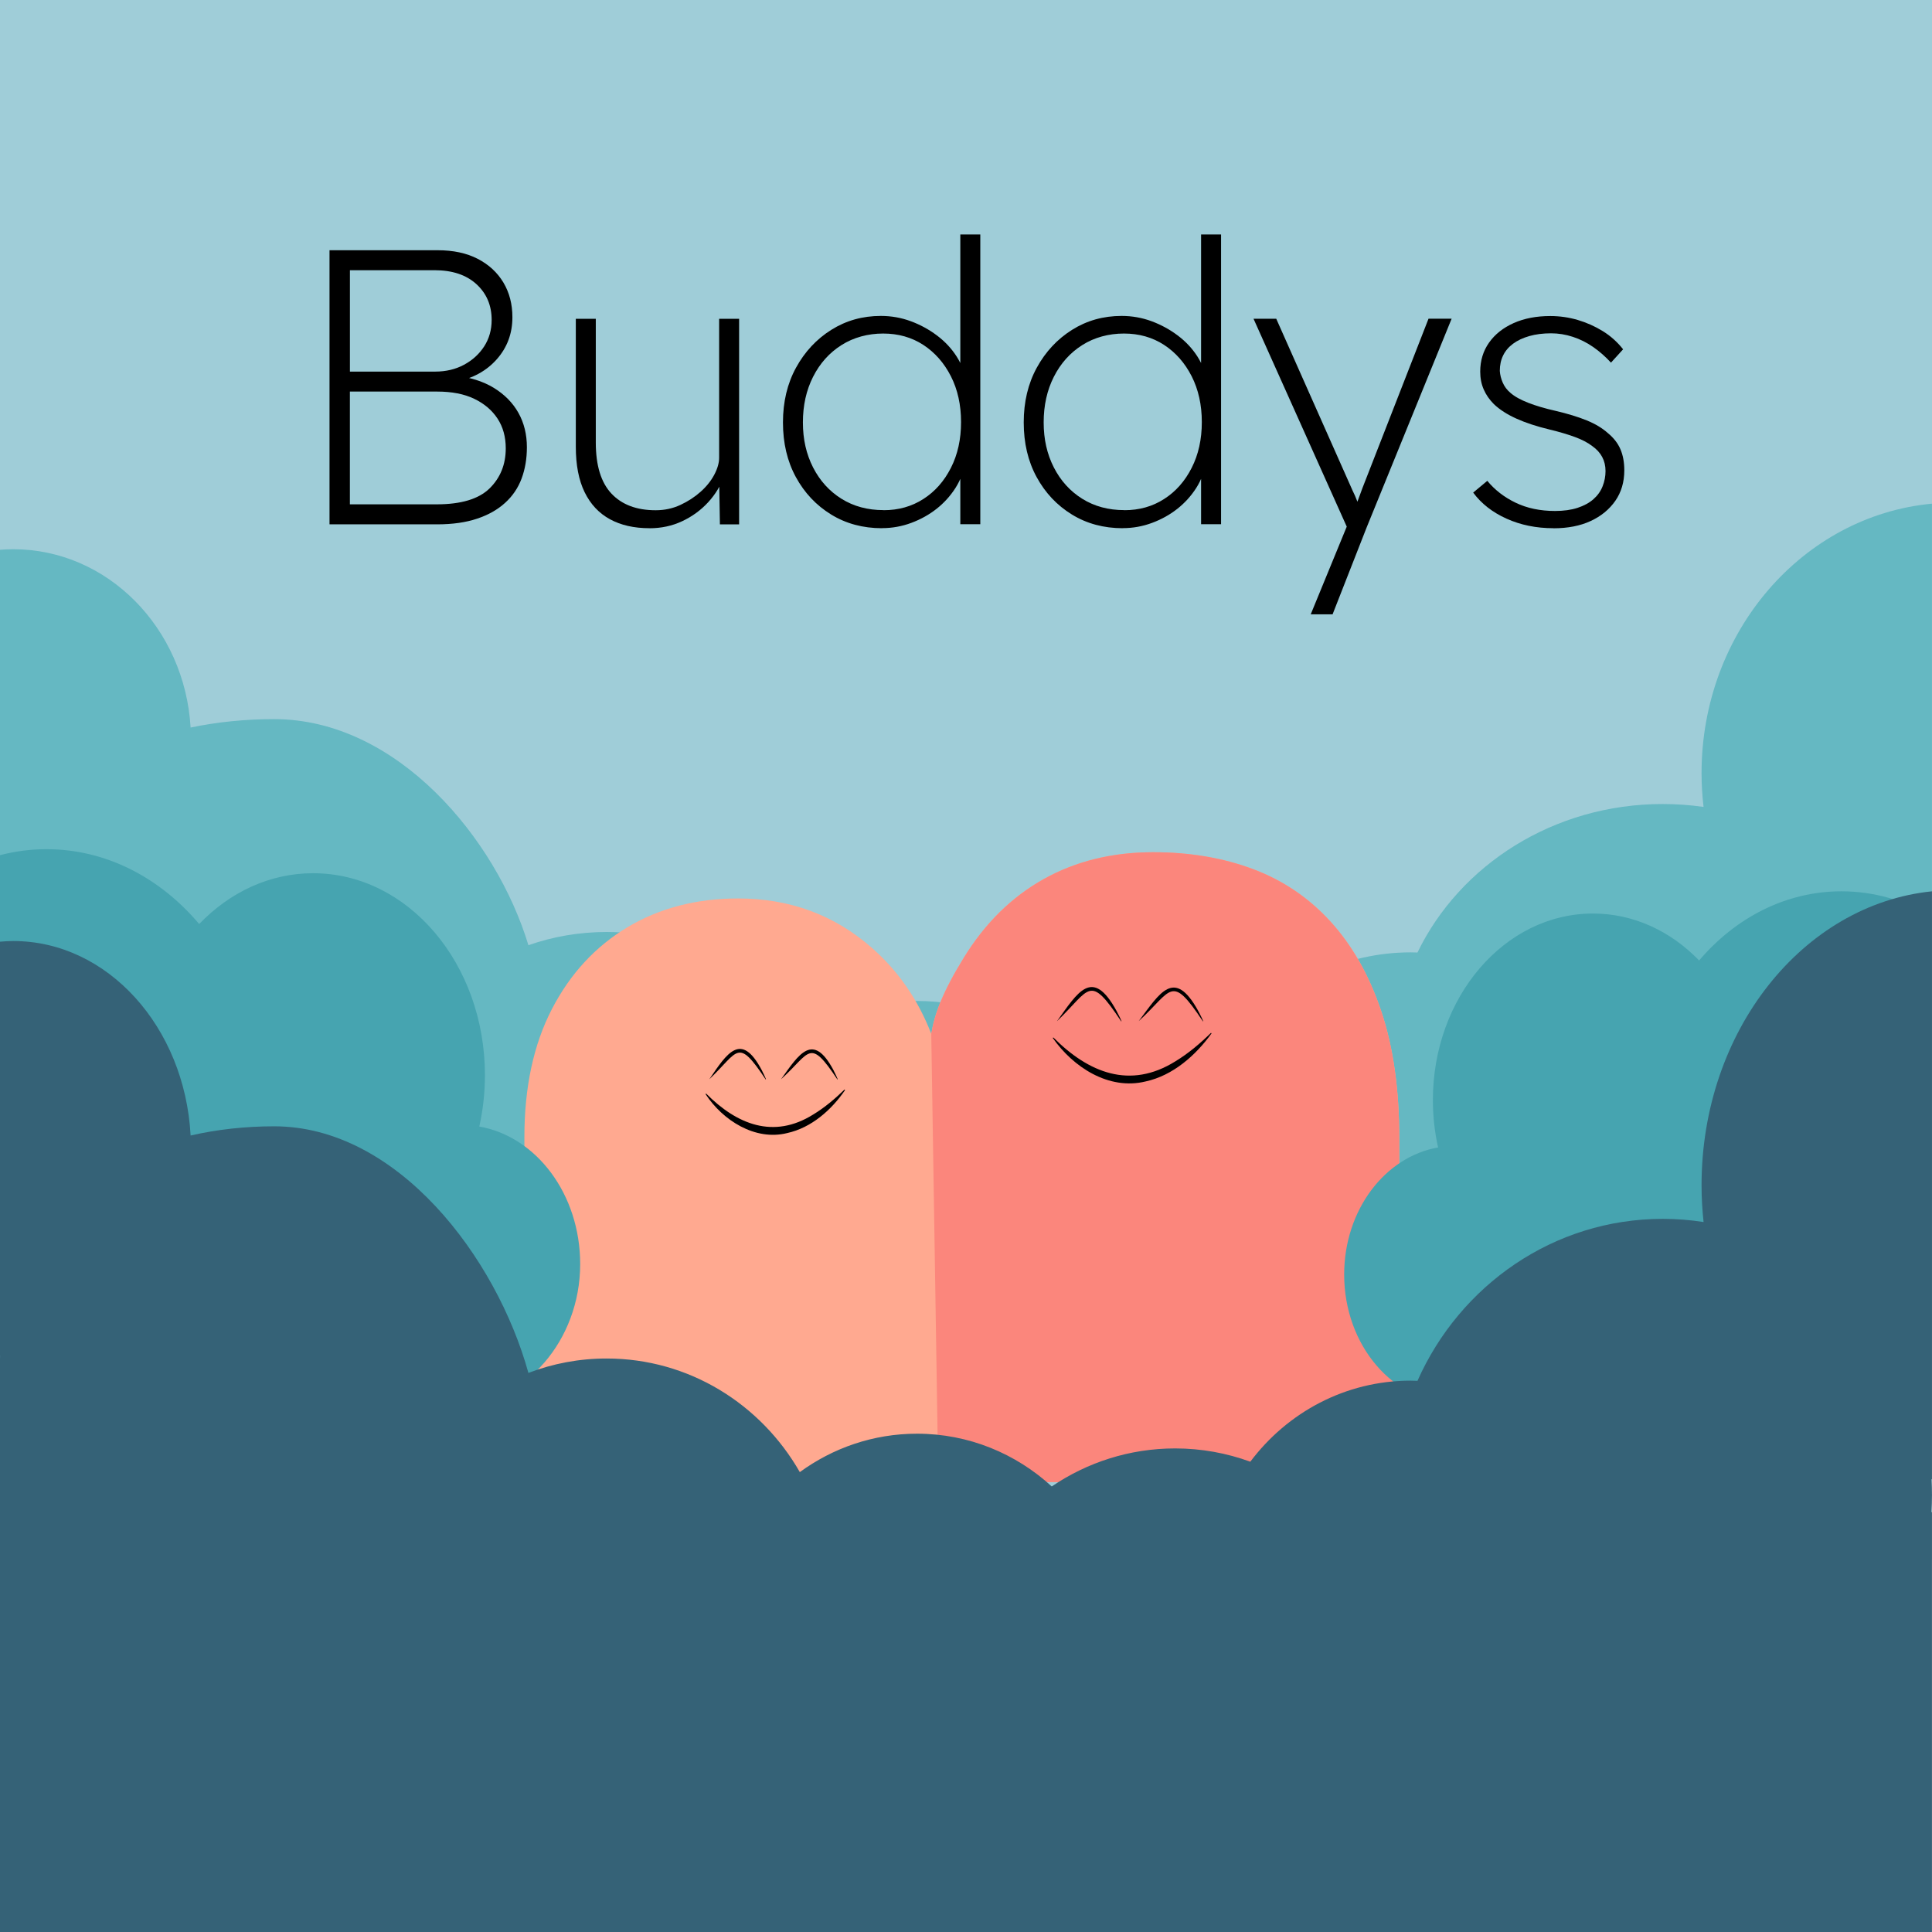 <?xml version="1.0" encoding="UTF-8"?>
<svg id="Layer_2" data-name="Layer 2" xmlns="http://www.w3.org/2000/svg" viewBox="0 0 500 500">
  <g id="Layer_4" data-name="Layer 4">
    <rect width="500" height="403.63" style="fill: #9fcdd8; isolation: isolate;"/>
    <path d="m500,130.35c-33.42,3.11-59.64,33.15-59.64,69.76,0,2.95.19,5.86.52,8.72-3.45-.49-6.99-.75-10.58-.75-28.21,0-52.49,15.77-63.46,38.43-.58-.02-1.16-.04-1.75-.04-16.91,0-31.94,7.54-41.51,19.24-6.08-2.04-12.63-3.16-19.46-3.16-11.8,0-22.78,3.33-31.93,9.02-9.26-7.78-21.47-12.52-34.87-12.52-11.31,0-21.77,3.38-30.33,9.11-10.06-16.12-28.68-26.96-50-26.96-7.12,0-13.94,1.21-20.24,3.42-8.29-27.49-33.91-58.51-65.8-58.51-7.5,0-14.77.74-21.62,2.18-1.51-25.75-21.48-46.15-45.9-46.15-1.16,0-2.3.06-3.44.15v98.26h.03c0,.31-.03.62-.03.94v135.78h500v-99.63h-.15c.09-1.33.15-2.68.15-4.04,0-1.26-.05-2.52-.12-3.76h.12v-139.52.03Z" style="fill: #59b3be; isolation: isolate; opacity: .83;"/>
  </g>
  <g id="Layer_2-2" data-name="Layer 2-2">
    <path d="m245.09,383.57h-109.38v-89.27c0-12.94,2.38-23.99,7.12-33.15,4.74-9.16,11.27-16.22,19.57-21.19,8.3-4.96,17.85-7.44,28.63-7.44,13.37,0,24.9,4.26,34.61,12.78,6.84,6,11.96,13.42,15.37,22.26m0,0c.88-5.21,2.9-10.72,8.4-19.67s12.4-15.74,20.7-20.38c8.3-4.63,17.74-6.95,28.3-6.95,9.49,0,18.11,1.46,25.88,4.37,7.76,2.91,14.45,7.44,20.05,13.58,5.61,6.15,9.98,13.86,13.1,23.13,3.13,9.27,4.69,20.27,4.69,32.99v88.95h-117.04" style="fill: #ffa990;"/>
    <path d="m357.44,261.63c-3.12-9.27-7.49-16.98-13.1-23.13-5.61-6.15-12.29-10.67-20.05-13.58-7.76-2.91-16.38-4.37-25.88-4.37-10.56,0-20,2.32-28.3,6.95-8.3,4.64-15.2,11.43-20.7,20.38s-7.52,14.46-8.4,19.67l1.83,116.02h119.29v-88.95c0-12.72-1.56-23.72-4.69-32.99h0Z" style="fill: #fb867c;"/>
    <path d="m294.69,264.27c5.42-7.17,9.17-13.98,15.4-2.66.45.88.92,1.74,1.3,2.66l-.08.05c-8.35-12.53-7.9-8-16.61-.06h-.01Z"/>
    <path d="m218.7,282.11c-3.48,5.12-8.72,9.75-14.95,11.12-8.34,2.1-16.74-3.32-21.15-10.08l.14-.14c7.95,8,17.45,11.86,27.74,5.41,2.95-1.79,5.6-4.04,8.08-6.45l.14.14h0Z"/>
    <path d="m183.57,279.31c4.54-6.68,8.2-12.51,13.56-2.38.38.79.79,1.56,1.11,2.39l-.08.05c-7.36-11.05-6.96-7.29-14.59-.06h0Z"/>
    <path d="m202.13,279.31c4.61-6.46,8.23-12.38,13.57-2.36.38.79.79,1.55,1.1,2.37l-.08.05c-7.35-11.03-6.94-6.95-14.59-.06h0Z"/>
    <path d="m313.54,267.45c-4.1,5.68-9.99,10.9-17.06,12.43-9.55,2.33-18.75-3.71-24.02-11.25l.14-.14c9.1,9.13,19.83,13.53,31.61,6.17,3.36-2.04,6.38-4.61,9.2-7.36l.14.14h-.01Z"/>
    <path d="m273.55,264.27c5.35-7.42,9.14-14.12,15.39-2.68.45.89.93,1.76,1.31,2.69l-.08.05c-8.34-12.53-7.93-8.39-16.61-.06h-.01Z"/>
  </g>
  <g id="Layer_3" data-name="Layer 3">
    <path d="m124.05,291.52c.94-4.24,1.45-8.68,1.45-13.26,0-28.87-19.91-52.27-44.47-52.27-11.31,0-21.63,4.97-29.48,13.15-10.09-11.96-24.07-19.37-39.53-19.37-4.13,0-8.14.54-12.02,1.55v127.75c3.87,1,7.89,1.55,12.02,1.55,18.87,0,35.53-11.04,45.59-27.91,6.8,4.96,14.82,7.84,23.42,7.84,2.7,0,5.34-.3,7.91-.84,1.13,18.69,14.36,33.46,30.55,33.46s30.66-16.13,30.66-36.03c0-18.07-11.33-32.99-26.09-35.59v-.03Z" style="fill: #46a4b0;"/>
    <path d="m500,237.2c-7.04-4.17-15-6.53-23.44-6.53-14.4,0-27.43,6.85-36.83,17.9-7.31-7.56-16.93-12.15-27.47-12.15-22.88,0-41.43,21.62-41.43,48.29,0,4.23.47,8.34,1.35,12.25-13.75,2.4-24.31,16.19-24.31,32.88,0,18.39,12.79,33.29,28.56,33.29s27.41-13.64,28.46-30.91c2.39.5,4.85.78,7.37.78,8.01,0,15.48-2.66,21.82-7.24,9.38,15.59,24.9,25.79,42.48,25.79,8.44,0,16.4-2.36,23.44-6.53v-107.83h0Z" style="fill: #46a4b0;"/>
    <path d="m500,230.67c-33.42,3.4-59.64,36.15-59.64,76.08,0,3.22.19,6.39.52,9.51-3.45-.54-6.99-.82-10.58-.82-28.21,0-52.49,17.2-63.46,41.92-.58-.02-1.16-.05-1.75-.05-16.91,0-31.94,8.23-41.51,20.98-6.08-2.22-12.63-3.44-19.46-3.44-11.8,0-22.78,3.63-31.93,9.84-9.26-8.49-21.47-13.65-34.87-13.65-11.31,0-21.77,3.69-30.33,9.94-10.06-17.59-28.68-29.4-50-29.4-7.12,0-13.94,1.32-20.24,3.73-8.29-29.98-33.91-63.82-65.8-63.82-7.5,0-14.77.81-21.62,2.38-1.51-28.09-21.48-50.33-45.9-50.33-1.16,0-2.3.07-3.44.17v107.17h.03c0,.34-.03.67-.03,1.02v148.1h500v-108.66h-.15c.09-1.45.15-2.92.15-4.41,0-1.38-.05-2.74-.12-4.1h.12v-152.17h.01Z" style="fill: #356277;"/>
    <g style="isolation: isolate;">
      <g style="isolation: isolate;">
        <path d="m85.28,135.69v-70.93h27.97c4.05,0,7.51.74,10.39,2.23,2.87,1.49,5.08,3.53,6.64,6.13,1.55,2.6,2.33,5.59,2.33,8.97,0,4.19-1.33,7.8-4,10.84-2.67,3.04-6.23,5-10.69,5.88l-.41-1.62c4.05.41,7.48,1.47,10.29,3.19,2.8,1.72,4.93,3.89,6.38,6.49,1.45,2.6,2.18,5.56,2.18,8.87,0,2.97-.46,5.67-1.37,8.11s-2.33,4.53-4.26,6.28c-1.93,1.76-4.34,3.13-7.25,4.1-2.91.98-6.35,1.47-10.34,1.47h-27.87Zm5.27-39.52h22.09c2.77,0,5.25-.59,7.45-1.77,2.19-1.18,3.93-2.77,5.22-4.76,1.28-1.99,1.93-4.27,1.93-6.84,0-3.78-1.32-6.87-3.95-9.27-2.63-2.4-6.25-3.6-10.84-3.6h-21.89v26.24Zm0,34.35h22.5c6.28,0,10.82-1.37,13.63-4.1,2.8-2.74,4.21-6.2,4.21-10.39,0-2.97-.71-5.54-2.13-7.7-1.42-2.16-3.43-3.87-6.03-5.12-2.6-1.25-5.79-1.87-9.58-1.87h-22.6v29.18Z"/>
        <path d="m168.07,136.7c-3.99,0-7.4-.78-10.23-2.33-2.84-1.55-5.02-3.88-6.54-6.99-1.52-3.11-2.28-7.03-2.28-11.75v-33.13h5.17v32.02c0,5.95,1.35,10.35,4.05,13.22,2.7,2.87,6.52,4.31,11.45,4.31,2.3,0,4.42-.46,6.38-1.37,1.96-.91,3.7-2.04,5.22-3.39,1.52-1.35,2.7-2.82,3.55-4.41.84-1.59,1.27-3.06,1.27-4.41v-35.97h5.17v53.2h-4.97l-.2-11.96,1.22-.51c-.81,2.43-2.16,4.68-4.05,6.74-1.89,2.06-4.14,3.7-6.74,4.92-2.6,1.22-5.42,1.82-8.46,1.82Z"/>
        <path d="m228.26,136.7c-4.93,0-9.32-1.18-13.17-3.55-3.85-2.36-6.89-5.59-9.12-9.68-2.23-4.09-3.34-8.8-3.34-14.14s1.13-10.07,3.39-14.19c2.26-4.12,5.3-7.38,9.12-9.78,3.82-2.4,8.09-3.6,12.82-3.6,2.7,0,5.29.46,7.75,1.37,2.47.91,4.73,2.15,6.79,3.7,2.06,1.55,3.75,3.36,5.07,5.42,1.32,2.06,2.11,4.21,2.38,6.43l-1.42-.1v-37.9h5.17v74.98h-5.17v-15.71l1.22-.3c-.34,2.37-1.17,4.58-2.48,6.64-1.32,2.06-2.94,3.85-4.86,5.37-1.93,1.52-4.1,2.74-6.54,3.65-2.43.91-4.97,1.37-7.6,1.37Zm.41-4.66c3.85,0,7.28-.96,10.28-2.89,3.01-1.92,5.39-4.61,7.14-8.06,1.76-3.45,2.63-7.4,2.63-11.86s-.88-8.41-2.63-11.86c-1.76-3.45-4.14-6.15-7.14-8.11-3.01-1.96-6.47-2.94-10.39-2.94s-7.65,1-10.79,2.99c-3.14,1.99-5.59,4.73-7.35,8.21-1.76,3.48-2.63,7.41-2.63,11.8s.88,8.21,2.63,11.65c1.76,3.44,4.21,6.15,7.35,8.11,3.14,1.96,6.77,2.94,10.89,2.94Z"/>
        <path d="m290.57,136.7c-4.93,0-9.32-1.18-13.17-3.55-3.85-2.36-6.89-5.59-9.12-9.68-2.23-4.09-3.34-8.8-3.34-14.14s1.13-10.07,3.39-14.19c2.26-4.12,5.3-7.38,9.12-9.78,3.82-2.4,8.09-3.6,12.82-3.6,2.7,0,5.29.46,7.75,1.37,2.46.91,4.73,2.15,6.79,3.7,2.06,1.55,3.75,3.36,5.07,5.42,1.32,2.06,2.11,4.21,2.38,6.43l-1.42-.1v-37.9h5.17v74.98h-5.17v-15.71l1.22-.3c-.34,2.37-1.17,4.58-2.48,6.64-1.32,2.06-2.94,3.85-4.86,5.37-1.92,1.52-4.1,2.74-6.54,3.65-2.43.91-4.97,1.37-7.6,1.37Zm.41-4.66c3.85,0,7.28-.96,10.28-2.89,3.01-1.92,5.39-4.61,7.14-8.06,1.76-3.45,2.63-7.4,2.63-11.86s-.88-8.41-2.63-11.86c-1.76-3.45-4.14-6.15-7.14-8.11-3.01-1.96-6.47-2.94-10.39-2.94s-7.65,1-10.79,2.99c-3.14,1.99-5.59,4.73-7.35,8.21-1.76,3.48-2.63,7.41-2.63,11.8s.88,8.21,2.63,11.65c1.76,3.44,4.21,6.15,7.35,8.11,3.14,1.96,6.77,2.94,10.89,2.94Z"/>
        <path d="m339.21,159l10.03-24.42.3,3.95-25.13-56.04h5.88l19.76,44.48c.47.95.84,1.79,1.11,2.53.27.74.51,1.45.71,2.13l-1.52.51c.41-.95.79-1.91,1.17-2.89.37-.98.73-1.94,1.06-2.89l17.12-43.88h5.98l-21.99,54.01-8.82,22.5h-5.67Z"/>
        <path d="m402.03,136.7c-4.46,0-8.51-.83-12.16-2.48-3.65-1.65-6.52-3.9-8.61-6.74l3.65-3.04c1.96,2.37,4.41,4.26,7.35,5.67s6.33,2.13,10.18,2.13c2.23,0,4.17-.27,5.83-.81,1.65-.54,3.02-1.28,4.1-2.23,1.08-.95,1.88-2.06,2.38-3.34.51-1.28.76-2.6.76-3.95,0-2.7-1.15-4.86-3.45-6.48-1.15-.88-2.63-1.66-4.46-2.33-1.82-.67-3.99-1.32-6.49-1.92-3.38-.81-6.27-1.76-8.66-2.84-2.4-1.08-4.34-2.33-5.83-3.75-1.15-1.15-2.03-2.41-2.63-3.8-.61-1.38-.91-2.92-.91-4.61,0-2.84.76-5.34,2.28-7.5,1.52-2.16,3.65-3.85,6.38-5.07,2.74-1.22,5.89-1.82,9.47-1.82,2.43,0,4.8.34,7.09,1.01,2.3.68,4.46,1.64,6.49,2.89,2.03,1.25,3.78,2.82,5.27,4.71l-3.14,3.45c-1.42-1.55-2.96-2.9-4.61-4.05-1.66-1.15-3.41-2.03-5.27-2.63-1.86-.61-3.73-.91-5.62-.91-2.09,0-3.97.24-5.62.71-1.66.47-3.06,1.13-4.21,1.98-1.15.85-2.01,1.86-2.58,3.04-.58,1.18-.86,2.52-.86,4,.07,1.01.32,2.03.76,3.04.44,1.01,1.1,1.89,1.98,2.63,1.08.95,2.62,1.81,4.61,2.58,1.99.78,4.34,1.47,7.04,2.08,3.17.74,5.88,1.57,8.11,2.48s4.05,2.01,5.47,3.29c1.49,1.22,2.57,2.6,3.24,4.16.67,1.55,1.01,3.38,1.01,5.47,0,3.04-.78,5.67-2.33,7.9-1.56,2.23-3.68,3.97-6.38,5.22-2.7,1.25-5.91,1.88-9.63,1.88Z"/>
      </g>
    </g>
  </g>
</svg>